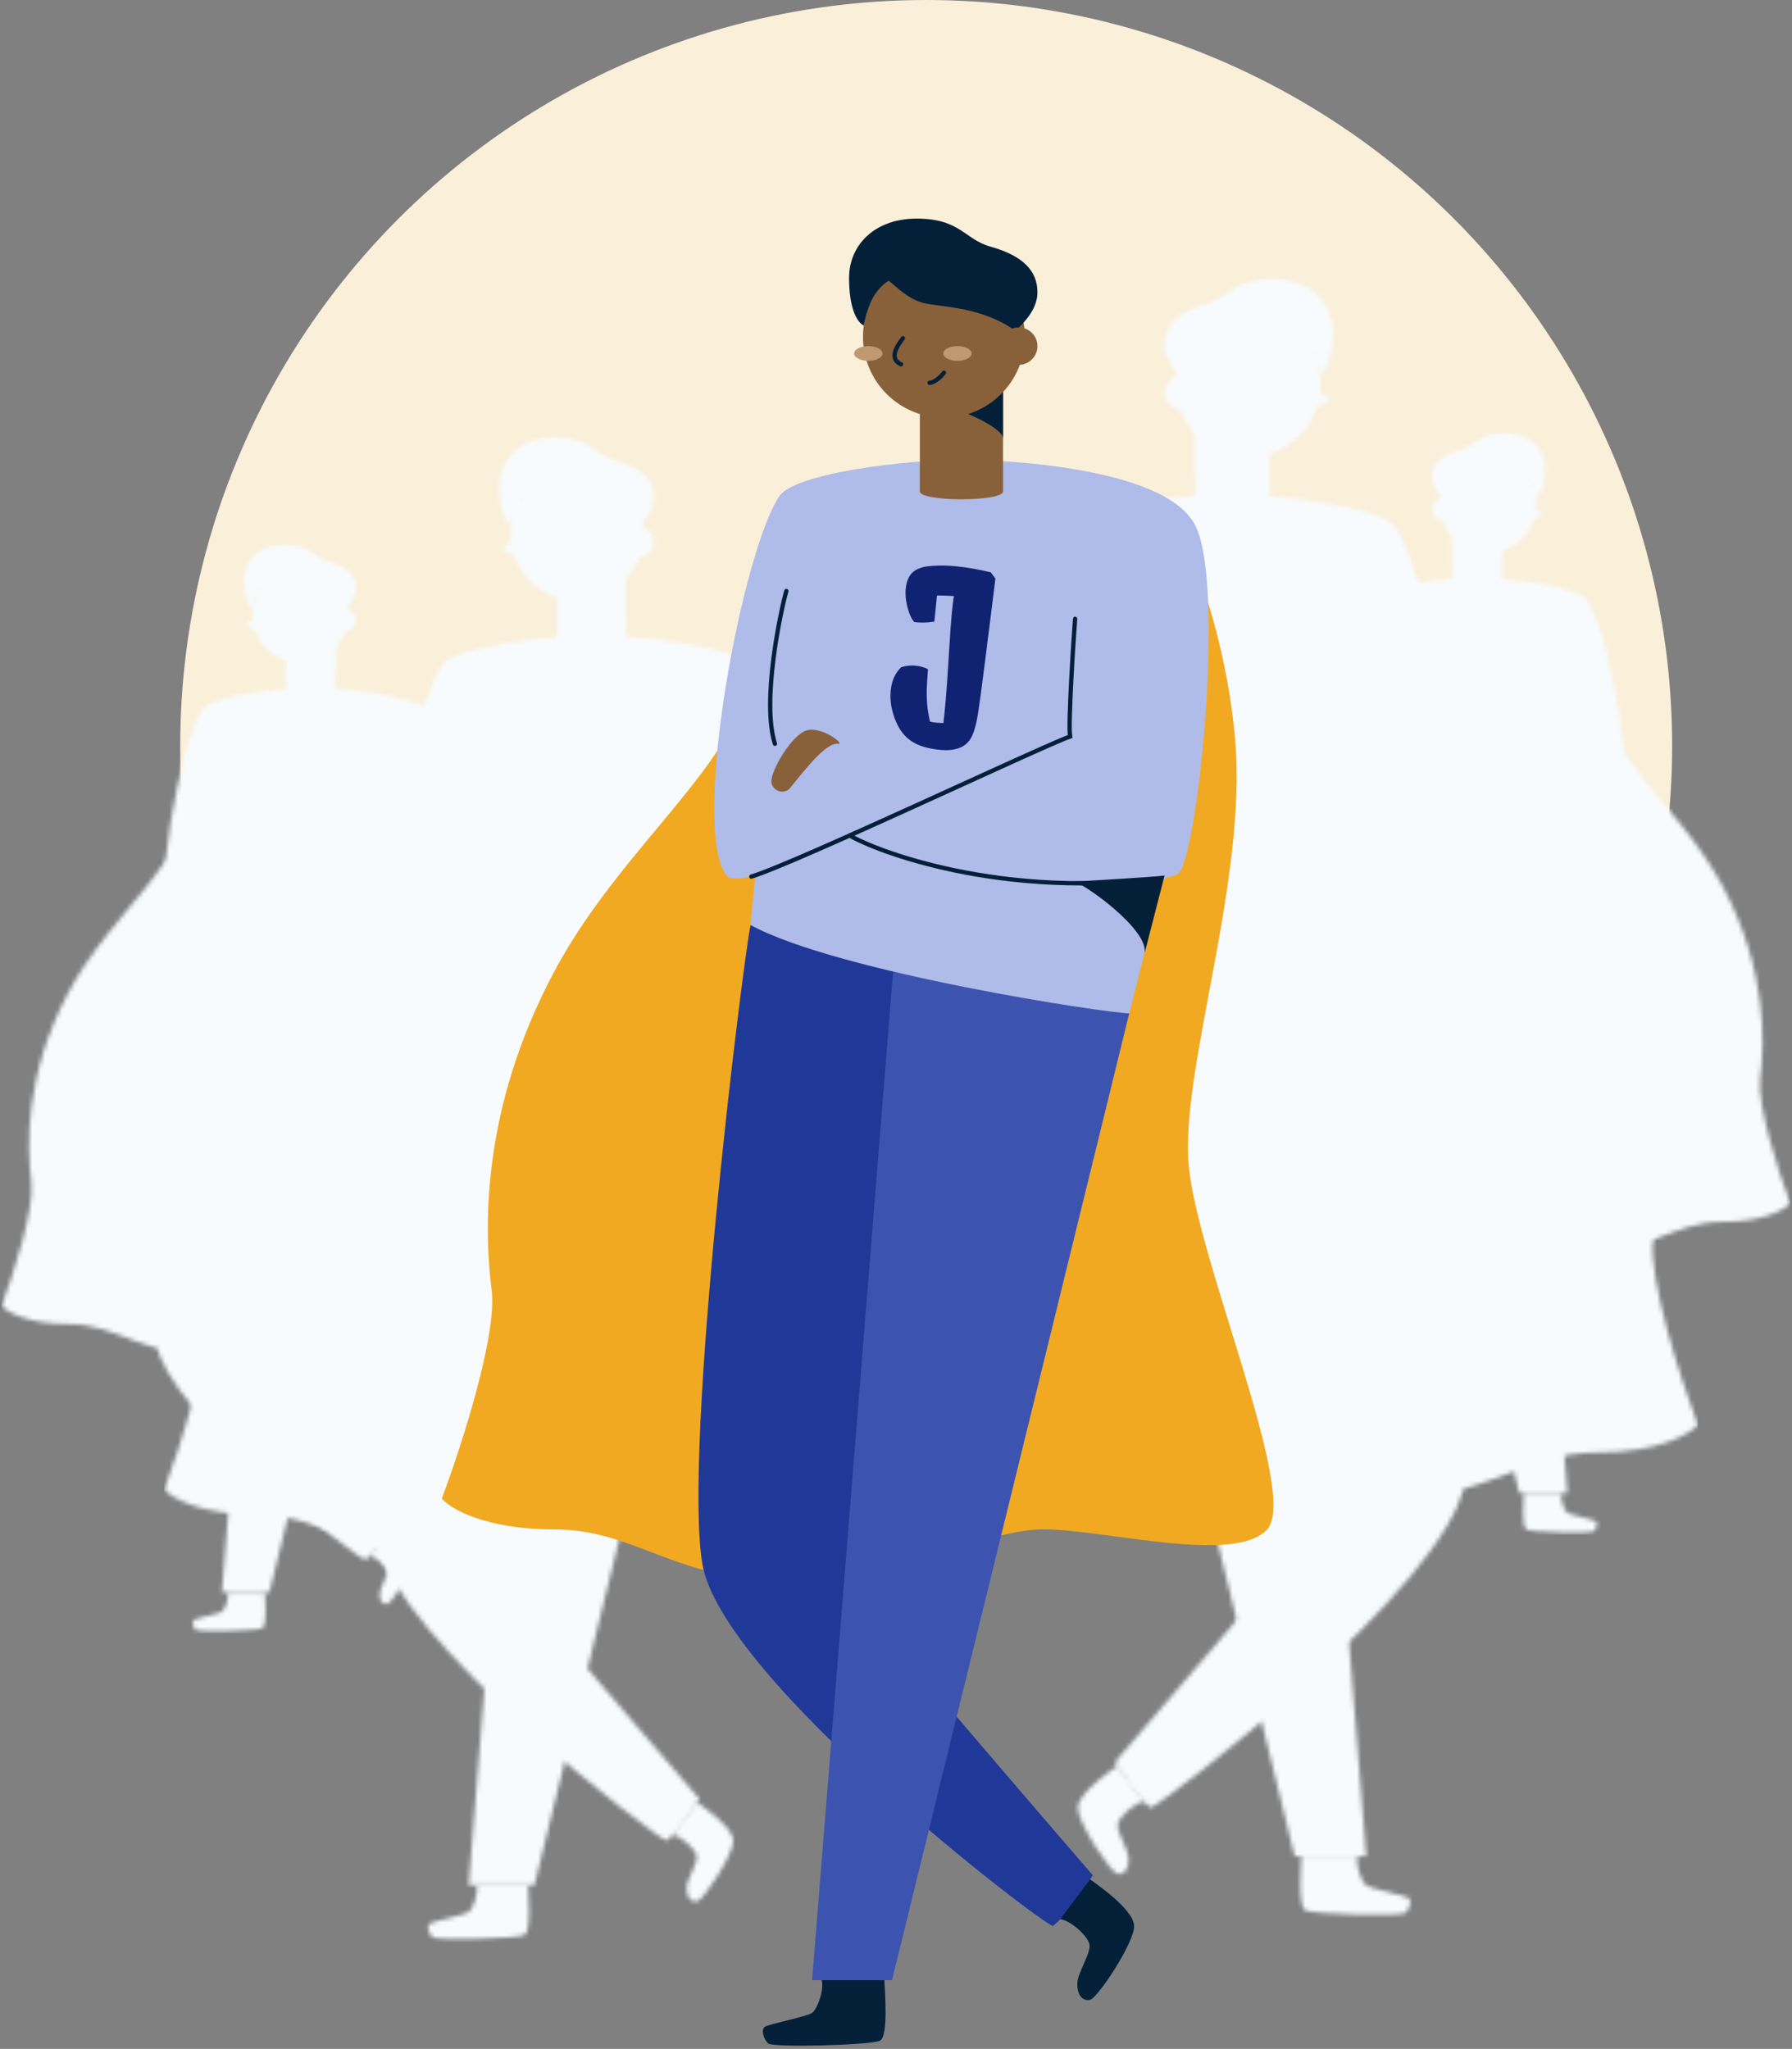 <svg width="418" height="478" viewBox="0 0 418 478" fill="none" xmlns="http://www.w3.org/2000/svg">
<rect x="0" y="0" width="418" height="478" fill="#808080" stroke="none"/>
<circle r="174" transform="matrix(-1 0 0 1 216.041 174)" fill="#FAEFD9"/>
<mask id="mask0" mask-type="alpha" maskUnits="userSpaceOnUse" x="38" y="102" width="160" height="351">
<g clip-path="url(#clip0)">
<path d="M190.427 201.821C188.513 180.002 180.741 162.151 177.095 155.952H105.322C102.815 158.225 94.984 166.799 97.445 182.915C100.522 203.06 74.2 219.486 59.843 246.45C45.485 273.413 46.511 296.657 47.878 307.504C48.972 316.182 41.953 337.774 38.307 347.484C40.016 349.447 46.716 353.373 59.843 353.373C76.251 353.373 83.772 364.22 107.017 362.981C130.262 361.741 142.227 353.373 153.849 353.373C165.472 353.373 190.427 360.191 196.58 353.373C202.734 346.555 183.248 301.926 181.539 283.64C179.83 265.355 192.82 229.094 190.427 201.821Z" fill="#F2A922"/>
<path d="M97.52 237.482C95.95 244.968 84.545 337.815 88.274 359.979C92.004 382.143 152.807 428.622 155.469 429.435C158.572 427.159 163.139 419.699 163.139 419.699C163.139 419.699 118.555 368.078 117.724 366.007C116.892 363.935 127.472 244.347 127.472 244.347L97.52 237.482Z" fill="#203999"/>
<path d="M170.132 254.4L124.643 439.828H109.316L124.848 246.388L170.132 254.4Z" fill="#3C54AF"/>
<path d="M137.821 148.231C144.101 148.231 176.858 149.292 182.777 160.814C188.697 172.336 183.119 225.594 179.439 227.659C177.453 228.769 176.913 227.69 176.336 229.947C175.759 232.205 170.131 254.4 170.131 254.4C166.557 254.499 114.447 246.654 97.532 237.482C97.631 234.933 98.45 228.304 98.45 227.796C96.204 228.713 93.486 228.906 92.735 227.796C86.139 217.805 95.981 165.719 103.036 155.239C106.045 150.743 127.744 148.262 137.821 148.231Z" fill="#AFBBE8"/>
<path d="M159.391 229.129C160.929 229.129 174.177 238.431 173.042 243.001C173.973 239.33 176.901 227.988 176.901 227.988C175.642 228.186 160.489 229.129 159.391 229.129Z" fill="#042039"/>
<path d="M145.932 154.309C145.932 156.331 129.979 156.331 129.979 154.309V133.844H145.932V154.309Z" fill="#88613A"/>
<path d="M136.773 138.688C138.014 138.688 145.932 142.185 145.932 144.132V133.844C143.959 133.844 136.773 138.688 136.773 138.688Z" fill="#042039"/>
<path d="M134.595 140.182C143.166 140.182 150.114 133.238 150.114 124.672C150.114 116.107 143.166 109.163 134.595 109.163C126.024 109.163 119.076 116.107 119.076 124.672C119.076 133.238 126.024 140.182 134.595 140.182Z" fill="#88613A"/>
<path d="M129.346 102C121.378 102 116.408 106.998 116.408 113.404C116.408 118.731 117.705 121.745 119.225 122.508C120.187 117.336 122.278 114.942 124.009 113.913C125.35 114.942 127.658 117.435 130.736 118.204C133.813 118.973 141.824 118.824 148.296 123.525C150.406 121.603 152.522 119.103 152.522 116.158C152.522 113.212 151.219 109.516 143.549 107.383C138.492 105.975 137.791 102 129.346 102Z" fill="#042039"/>
<path d="M120.095 129.28C121.596 129.28 122.813 128.647 122.813 127.866C122.813 127.085 121.596 126.452 120.095 126.452C118.594 126.452 117.377 127.085 117.377 127.866C117.377 128.647 118.594 129.28 120.095 129.28Z" fill="#BF9972"/>
<path d="M137.189 129.28C138.69 129.28 139.906 128.647 139.906 127.866C139.906 127.085 138.69 126.452 137.189 126.452C135.688 126.452 134.471 127.085 134.471 127.866C134.471 128.647 135.688 129.28 137.189 129.28Z" fill="#BF9972"/>
<path d="M126.733 124.945C126.224 125.671 123.631 128.716 126.367 129.944" stroke="#042039" stroke-miterlimit="10" stroke-linecap="round"/>
<path d="M131.846 133.491C132.659 133.491 133.924 132.474 134.588 131.562" stroke="#042039" stroke-miterlimit="10" stroke-linecap="round"/>
<path d="M148.942 130.043C150.923 130.043 152.529 128.438 152.529 126.458C152.529 124.479 150.923 122.874 148.942 122.874C146.961 122.874 145.355 124.479 145.355 126.458C145.355 128.438 146.961 130.043 148.942 130.043Z" fill="#88613A"/>
<path d="M159.75 178.749C159.471 182.172 158.379 199.089 158.788 201.315C153.582 203.126 105.89 225.724 97.668 228.186" stroke="#042039" stroke-miterlimit="10" stroke-linecap="round"/>
<path d="M104.384 173.409C103.292 177.242 99.593 194.637 102.193 202.717" stroke="#042039" stroke-miterlimit="10" stroke-linecap="round"/>
<path d="M116.551 220.286C119.033 222.028 142.829 232.552 175.716 228.583" stroke="#042039" stroke-miterlimit="10" stroke-linecap="round"/>
<path d="M114.279 202.717C115.874 202.971 110.674 198.823 107.727 200.367C104.78 201.911 100.808 208.9 101.621 210.525C101.731 210.819 101.905 211.084 102.13 211.302C102.356 211.519 102.628 211.684 102.926 211.782C103.223 211.881 103.539 211.912 103.851 211.872C104.162 211.833 104.46 211.724 104.724 211.554C105.524 211.033 111.481 202.271 114.279 202.717Z" fill="#88613A"/>
<path d="M162.611 420.492C163.461 421.112 171 426.21 171.062 429.422C171.124 432.635 164.057 443.282 162.611 443.586C161.165 443.89 160.166 442.687 160.166 440.535C160.166 438.383 162.859 434.613 162.499 432.938C162.139 431.264 158.658 428.201 156.871 428.145" fill="#042039"/>
<path d="M123.189 439.828C123.189 441.304 124.046 450.569 122.327 451.431C120.608 452.293 101.72 452.801 100.863 451.946C100.007 451.09 99.486 449.285 100.243 448.771C101 448.256 108.31 446.792 109.296 446.11C110.283 445.428 111.66 441.769 111.158 439.828" fill="#042039"/>
<path d="M123.731 182.44H130.939V169.595L144.945 190.592H137.737V203.436L123.731 182.44Z" fill="#127776"/>
</g>
</mask>
<g mask="url(#mask0)">
<rect width="159.471" height="351" transform="matrix(-1 0 0 1 197.777 102)" fill="#F8FBFD"/>
</g>
<mask id="mask1" mask-type="alpha" maskUnits="userSpaceOnUse" x="0" y="127" width="116" height="254">
<g clip-path="url(#clip1)">
<path d="M110.458 199.235C109.073 183.446 103.449 170.528 100.811 166.042H48.872C47.058 167.687 41.391 173.892 43.172 185.554C45.399 200.132 26.351 212.019 15.961 231.531C5.572 251.043 6.314 267.863 7.303 275.713C8.095 281.993 3.016 297.617 0.377 304.644C1.614 306.065 6.462 308.905 15.961 308.905C27.835 308.905 33.278 316.755 50.099 315.858C66.92 314.961 75.578 308.905 83.989 308.905C92.4 308.905 110.458 313.84 114.911 308.905C119.364 303.971 105.263 271.676 104.027 258.444C102.79 245.211 112.19 218.971 110.458 199.235Z" fill="#F2A922"/>
<path d="M43.226 225.042C42.09 230.458 33.837 297.647 36.535 313.686C39.234 329.725 83.234 363.359 85.16 363.947C87.406 362.3 90.71 356.902 90.71 356.902C90.71 356.902 58.448 319.547 57.846 318.048C57.244 316.549 64.9 230.009 64.9 230.009L43.226 225.042Z" fill="#203999"/>
<path d="M95.771 237.283L62.853 371.468H51.762L63.001 231.485L95.771 237.283Z" fill="#3C54AF"/>
<path d="M72.391 160.455C76.935 160.455 100.639 161.222 104.923 169.56C109.207 177.899 105.17 216.438 102.507 217.933C101.071 218.736 100.68 217.955 100.262 219.589C99.845 221.222 95.772 237.283 95.772 237.283C93.186 237.355 55.476 231.678 43.236 225.041C43.307 223.197 43.9 218.399 43.9 218.031C42.275 218.696 40.308 218.835 39.765 218.031C34.991 210.802 42.113 173.11 47.218 165.526C49.396 162.273 65.099 160.478 72.391 160.455Z" fill="#AFBBE8"/>
<path d="M87.998 218.997C89.112 218.997 98.698 225.728 97.877 229.035C98.55 226.379 100.67 218.171 100.67 218.171C99.758 218.315 88.793 218.997 87.998 218.997Z" fill="#042039"/>
<path d="M78.259 164.853C78.259 166.316 66.715 166.316 66.715 164.853V150.044H78.259V164.853Z" fill="#88613A"/>
<path d="M71.631 153.549C72.529 153.549 78.258 156.08 78.258 157.489V150.044C76.831 150.044 71.631 153.549 71.631 153.549Z" fill="#042039"/>
<path d="M70.056 154.63C76.259 154.63 81.287 149.605 81.287 143.407C81.287 137.208 76.259 132.183 70.056 132.183C63.854 132.183 58.826 137.208 58.826 143.407C58.826 149.605 63.854 154.63 70.056 154.63Z" fill="#88613A"/>
<path d="M66.257 127C60.491 127 56.895 130.617 56.895 135.253C56.895 139.108 57.833 141.289 58.933 141.841C59.629 138.098 61.142 136.366 62.395 135.621C63.365 136.366 65.035 138.17 67.263 138.726C69.49 139.283 75.287 139.175 79.97 142.577C81.497 141.185 83.028 139.377 83.028 137.245C83.028 135.114 82.085 132.439 76.535 130.895C72.876 129.877 72.368 127 66.257 127Z" fill="#042039"/>
<path d="M59.562 146.741C60.649 146.741 61.529 146.283 61.529 145.718C61.529 145.153 60.649 144.695 59.562 144.695C58.476 144.695 57.596 145.153 57.596 145.718C57.596 146.283 58.476 146.741 59.562 146.741Z" fill="#BF9972"/>
<path d="M71.932 146.741C73.018 146.741 73.898 146.283 73.898 145.718C73.898 145.153 73.018 144.695 71.932 144.695C70.845 144.695 69.965 145.153 69.965 145.718C69.965 146.283 70.845 146.741 71.932 146.741Z" fill="#BF9972"/>
<path d="M64.365 143.604C63.997 144.129 62.12 146.332 64.1 147.221" stroke="#042039" stroke-miterlimit="10" stroke-linecap="round"/>
<path d="M68.066 149.788C68.655 149.788 69.571 149.052 70.051 148.393" stroke="#042039" stroke-miterlimit="10" stroke-linecap="round"/>
<path d="M80.437 147.293C81.871 147.293 83.033 146.132 83.033 144.699C83.033 143.267 81.871 142.105 80.437 142.105C79.004 142.105 77.842 143.267 77.842 144.699C77.842 146.132 79.004 147.293 80.437 147.293Z" fill="#88613A"/>
<path d="M88.259 182.539C88.057 185.016 87.267 197.258 87.563 198.87C83.796 200.18 49.284 216.533 43.334 218.314" stroke="#042039" stroke-miterlimit="10" stroke-linecap="round"/>
<path d="M48.191 178.675C47.401 181.449 44.725 194.036 46.606 199.884" stroke="#042039" stroke-miterlimit="10" stroke-linecap="round"/>
<path d="M56.998 212.597C58.794 213.858 76.014 221.474 99.813 218.602" stroke="#042039" stroke-miterlimit="10" stroke-linecap="round"/>
<path d="M55.353 199.884C56.507 200.068 52.744 197.066 50.611 198.183C48.479 199.3 45.605 204.358 46.193 205.534C46.272 205.746 46.398 205.938 46.562 206.096C46.725 206.253 46.922 206.372 47.137 206.444C47.352 206.515 47.581 206.538 47.806 206.509C48.032 206.48 48.247 206.402 48.438 206.279C49.017 205.902 53.328 199.561 55.353 199.884Z" fill="#88613A"/>
<path d="M90.329 357.476C90.945 357.924 96.4 361.613 96.445 363.938C96.49 366.262 91.376 373.968 90.329 374.188C89.283 374.407 88.56 373.537 88.56 371.98C88.56 370.422 90.509 367.694 90.249 366.482C89.988 365.271 87.469 363.054 86.176 363.013" fill="#042039"/>
<path d="M61.802 371.468C61.802 372.536 62.421 379.241 61.177 379.865C59.934 380.488 46.265 380.856 45.645 380.237C45.026 379.618 44.649 378.312 45.197 377.939C45.744 377.567 51.034 376.508 51.748 376.014C52.462 375.521 53.459 372.873 53.095 371.468" fill="#042039"/>
<path d="M62.193 185.21H67.409V175.915L77.545 191.109H72.328V200.404L62.193 185.21Z" fill="#127776"/>
</g>
</mask>
<g mask="url(#mask1)">
<rect width="115.4" height="254" transform="matrix(-1 0 0 1 115.777 127)" fill="#F8FBFD"/>
</g>
<mask id="mask2" mask-type="alpha" maskUnits="userSpaceOnUse" x="222" y="65" width="175" height="383">
<g clip-path="url(#clip2)">
<path d="M230.313 173.751C232.398 149.98 240.865 130.532 244.837 123.779H323.031C325.762 126.255 334.293 135.596 331.612 153.154C328.26 175.101 356.937 192.997 372.578 222.372C388.22 251.747 387.103 277.071 385.613 288.888C384.421 298.342 392.069 321.865 396.041 332.445C394.179 334.583 386.879 338.86 372.578 338.86C354.702 338.86 346.509 350.678 321.184 349.327C295.859 347.977 282.825 338.86 270.162 338.86C257.5 338.86 230.313 346.288 223.609 338.86C216.905 331.432 238.134 282.811 239.996 262.89C241.858 242.968 227.706 203.464 230.313 173.751Z" fill="#F2A922"/>
<path d="M331.532 212.602C333.242 220.757 345.667 321.91 341.604 346.057C337.542 370.203 271.299 420.841 268.399 421.726C265.018 419.246 260.043 411.118 260.043 411.118C260.043 411.118 308.615 354.88 309.521 352.624C310.427 350.367 298.9 220.081 298.9 220.081L331.532 212.602Z" fill="#203999"/>
<path d="M252.425 231.033L301.984 433.049H318.682L301.761 222.304L252.425 231.033Z" fill="#3C54AF"/>
<path d="M287.624 115.367C280.783 115.367 245.096 116.522 238.647 129.075C232.198 141.628 238.275 199.65 242.284 201.9C244.447 203.11 245.035 201.934 245.664 204.393C246.293 206.852 252.424 231.033 252.424 231.033C256.318 231.141 313.09 222.594 331.518 212.602C331.41 209.825 330.518 202.603 330.518 202.049C332.965 203.049 335.926 203.258 336.744 202.049C343.93 191.165 333.208 134.42 325.522 123.002C322.243 118.103 298.603 115.401 287.624 115.367Z" fill="#AFBBE8"/>
<path d="M264.127 203.501C262.45 203.501 248.017 213.636 249.255 218.615C248.241 214.615 245.05 202.258 245.05 202.258C246.422 202.474 262.93 203.501 264.127 203.501Z" fill="#042039"/>
<path d="M278.79 121.988C278.79 124.191 296.17 124.191 296.17 121.988V99.693H278.79V121.988Z" fill="#88613A"/>
<path d="M288.768 104.969C287.416 104.969 278.79 108.78 278.79 110.901V99.693C280.939 99.693 288.768 104.969 288.768 104.969Z" fill="#042039"/>
<path d="M291.14 106.598C281.802 106.598 274.232 99.032 274.232 89.7C274.232 80.368 281.802 72.803 291.14 72.803C300.477 72.803 308.047 80.368 308.047 89.7C308.047 99.032 300.477 106.598 291.14 106.598Z" fill="#88613A"/>
<path d="M296.858 65C305.538 65 310.953 70.445 310.953 77.425C310.953 83.228 309.54 86.512 307.884 87.343C306.836 81.708 304.558 79.1 302.672 77.979C301.212 79.1 298.697 81.816 295.344 82.654C291.991 83.492 283.263 83.329 276.213 88.451C273.914 86.356 271.609 83.633 271.609 80.424C271.609 77.215 273.029 73.189 281.384 70.864C286.894 69.331 287.658 65 296.858 65Z" fill="#042039"/>
<path d="M306.937 94.721C305.302 94.721 303.977 94.031 303.977 93.18C303.977 92.329 305.302 91.64 306.937 91.64C308.573 91.64 309.898 92.329 309.898 93.18C309.898 94.031 308.573 94.721 306.937 94.721Z" fill="#BF9972"/>
<path d="M288.314 94.721C286.679 94.721 285.353 94.031 285.353 93.18C285.353 92.329 286.679 91.64 288.314 91.64C289.95 91.64 291.275 92.329 291.275 93.18C291.275 94.031 289.95 94.721 288.314 94.721Z" fill="#BF9972"/>
<path d="M299.706 89.998C300.26 90.788 303.086 94.106 300.104 95.444" stroke="#042039" stroke-miterlimit="10" stroke-linecap="round"/>
<path d="M294.135 99.308C293.249 99.308 291.87 98.2 291.147 97.207" stroke="#042039" stroke-miterlimit="10" stroke-linecap="round"/>
<path d="M275.511 95.551C273.353 95.551 271.603 93.803 271.603 91.646C271.603 89.49 273.353 87.741 275.511 87.741C277.669 87.741 279.418 89.49 279.418 91.646C279.418 93.803 277.669 95.551 275.511 95.551Z" fill="#88613A"/>
<path d="M263.734 148.614C264.038 152.344 265.228 170.774 264.781 173.2C270.453 175.173 322.412 199.792 331.369 202.474" stroke="#042039" stroke-miterlimit="10" stroke-linecap="round"/>
<path d="M324.054 142.797C325.244 146.973 329.273 165.924 326.44 174.727" stroke="#042039" stroke-miterlimit="10" stroke-linecap="round"/>
<path d="M310.799 193.867C308.095 195.766 282.17 207.231 246.341 202.907" stroke="#042039" stroke-miterlimit="10" stroke-linecap="round"/>
<path d="M313.272 174.727C311.535 175.004 317.2 170.484 320.411 172.166C323.622 173.849 327.948 181.463 327.063 183.233C326.943 183.553 326.754 183.842 326.508 184.079C326.262 184.316 325.966 184.495 325.641 184.603C325.317 184.711 324.973 184.744 324.634 184.701C324.295 184.658 323.97 184.54 323.683 184.354C322.81 183.787 316.321 174.24 313.272 174.727Z" fill="#88613A"/>
<path d="M260.618 411.983C259.692 412.659 251.478 418.213 251.411 421.712C251.343 425.212 259.043 436.812 260.618 437.143C262.193 437.474 263.281 436.164 263.281 433.819C263.281 431.475 260.348 427.367 260.74 425.543C261.132 423.719 264.924 420.381 266.871 420.32" fill="#042039"/>
<path d="M303.565 433.049C303.565 434.657 302.632 444.75 304.505 445.69C306.377 446.629 326.955 447.183 327.888 446.25C328.821 445.318 329.389 443.352 328.564 442.791C327.739 442.23 319.776 440.636 318.701 439.893C317.626 439.15 316.125 435.164 316.673 433.049" fill="#042039"/>
<path d="M302.976 152.636H295.122V138.642L279.863 161.517H287.717V175.51L302.976 152.636Z" fill="#127776"/>
</g>
</mask>
<g mask="url(#mask2)">
<rect x="222.305" y="65" width="173.736" height="382.399" fill="#F8FBFD"/>
</g>
<mask id="mask3" mask-type="alpha" maskUnits="userSpaceOnUse" x="300" y="101" width="118" height="257">
<g clip-path="url(#clip3)">
<path d="M306.214 174.088C307.616 158.113 313.306 145.042 315.975 140.503H368.528C370.363 142.168 376.097 148.446 374.295 160.246C372.042 174.996 391.315 187.023 401.827 206.765C412.339 226.507 411.588 243.527 410.587 251.469C409.786 257.823 414.926 273.632 417.595 280.742C416.344 282.179 411.438 285.054 401.827 285.054C389.813 285.054 384.306 292.996 367.286 292.088C350.266 291.181 341.506 285.054 332.996 285.054C324.486 285.054 306.214 290.046 301.709 285.054C297.203 280.061 311.47 247.384 312.722 233.996C313.973 220.607 304.462 194.057 306.214 174.088Z" fill="#F2A922"/>
<path d="M374.24 200.199C375.389 205.68 383.74 273.662 381.009 289.89C378.279 306.119 333.759 340.151 331.81 340.746C329.538 339.079 326.194 333.617 326.194 333.617C326.194 333.617 358.838 295.82 359.447 294.304C360.055 292.787 352.309 205.226 352.309 205.226L374.24 200.199Z" fill="#203999"/>
<path d="M321.074 212.586L354.382 348.356H365.604L354.232 206.72L321.074 212.586Z" fill="#3C54AF"/>
<path d="M344.73 134.851C340.133 134.851 316.148 135.627 311.814 144.064C307.48 152.5 311.564 191.495 314.258 193.007C315.712 193.82 316.107 193.03 316.53 194.683C316.952 196.335 321.073 212.586 321.073 212.586C323.69 212.659 361.845 206.915 374.23 200.199C374.157 198.333 373.558 193.479 373.558 193.107C375.202 193.779 377.192 193.92 377.742 193.107C382.572 185.792 375.366 147.655 370.2 139.982C367.997 136.69 352.109 134.873 344.73 134.851Z" fill="#AFBBE8"/>
<path d="M328.938 194.083C327.811 194.083 318.111 200.894 318.942 204.24C318.261 201.552 316.116 193.248 316.116 193.248C317.039 193.393 328.133 194.083 328.938 194.083Z" fill="#042039"/>
<path d="M338.792 139.301C338.792 140.781 350.473 140.781 350.473 139.301V124.316H338.792V139.301Z" fill="#88613A"/>
<path d="M345.498 127.863C344.589 127.863 338.792 130.424 338.792 131.849V124.316C340.237 124.316 345.498 127.863 345.498 127.863Z" fill="#042039"/>
<path d="M347.092 128.957C340.817 128.957 335.729 123.873 335.729 117.601C335.729 111.329 340.817 106.245 347.092 106.245C353.368 106.245 358.455 111.329 358.455 117.601C358.455 123.873 353.368 128.957 347.092 128.957Z" fill="#88613A"/>
<path d="M350.937 101C356.771 101 360.41 104.66 360.41 109.35C360.41 113.251 359.461 115.457 358.347 116.016C357.643 112.229 356.112 110.476 354.845 109.723C353.863 110.476 352.173 112.302 349.92 112.865C347.666 113.428 341.801 113.319 337.062 116.761C335.517 115.353 333.968 113.523 333.968 111.366C333.968 109.209 334.922 106.503 340.538 104.941C344.24 103.911 344.754 101 350.937 101Z" fill="#042039"/>
<path d="M357.711 120.974C356.612 120.974 355.721 120.511 355.721 119.939C355.721 119.367 356.612 118.904 357.711 118.904C358.81 118.904 359.701 119.367 359.701 119.939C359.701 120.511 358.81 120.974 357.711 120.974Z" fill="#BF9972"/>
<path d="M345.194 120.974C344.095 120.974 343.204 120.511 343.204 119.939C343.204 119.367 344.095 118.904 345.194 118.904C346.293 118.904 347.184 119.367 347.184 119.939C347.184 120.511 346.293 120.974 345.194 120.974Z" fill="#BF9972"/>
<path d="M352.85 117.8C353.222 118.332 355.121 120.561 353.118 121.46" stroke="#042039" stroke-miterlimit="10" stroke-linecap="round"/>
<path d="M349.105 124.057C348.51 124.057 347.583 123.312 347.097 122.645" stroke="#042039" stroke-miterlimit="10" stroke-linecap="round"/>
<path d="M336.589 121.533C335.138 121.533 333.963 120.358 333.963 118.908C333.963 117.459 335.138 116.284 336.589 116.284C338.039 116.284 339.215 117.459 339.215 118.908C339.215 120.358 338.039 121.533 336.589 121.533Z" fill="#88613A"/>
<path d="M328.675 157.195C328.879 159.701 329.679 172.088 329.379 173.718C333.191 175.044 368.111 191.59 374.131 193.393" stroke="#042039" stroke-miterlimit="10" stroke-linecap="round"/>
<path d="M369.214 153.286C370.013 156.092 372.721 168.828 370.817 174.745" stroke="#042039" stroke-miterlimit="10" stroke-linecap="round"/>
<path d="M360.305 187.608C358.487 188.884 341.064 196.589 316.984 193.683" stroke="#042039" stroke-miterlimit="10" stroke-linecap="round"/>
<path d="M361.969 174.744C360.802 174.93 364.609 171.893 366.767 173.023C368.925 174.154 371.833 179.271 371.238 180.461C371.158 180.676 371.03 180.87 370.865 181.03C370.7 181.189 370.501 181.309 370.283 181.382C370.065 181.454 369.833 181.477 369.605 181.448C369.377 181.419 369.159 181.339 368.966 181.215C368.38 180.833 364.018 174.417 361.969 174.744Z" fill="#88613A"/>
<path d="M326.581 334.198C325.958 334.652 320.438 338.384 320.393 340.736C320.347 343.088 325.522 350.885 326.581 351.107C327.639 351.33 328.371 350.449 328.371 348.873C328.371 347.298 326.399 344.537 326.662 343.311C326.926 342.085 329.475 339.842 330.783 339.801" fill="#042039"/>
<path d="M355.445 348.356C355.445 349.437 354.818 356.22 356.076 356.851C357.335 357.483 371.164 357.855 371.791 357.228C372.418 356.602 372.8 355.28 372.246 354.904C371.691 354.527 366.339 353.455 365.617 352.956C364.895 352.456 363.886 349.777 364.254 348.356" fill="#042039"/>
<path d="M355.049 159.898H349.771V150.493L339.516 165.867H344.794V175.271L355.049 159.898Z" fill="#127776"/>
</g>
</mask>
<g mask="url(#mask3)">
<rect x="300.832" y="101" width="116.763" height="257" fill="#F8FBFD"/>
</g>
<g clip-path="url(#clip4)">
<path d="M288.099 172.435C285.77 145.892 276.316 124.175 271.881 116.634H184.566C181.517 119.399 171.99 129.83 174.985 149.436C178.727 173.943 146.706 193.925 129.24 226.727C111.774 259.528 113.022 287.805 114.685 301.001C116.016 311.558 107.477 337.824 103.041 349.638C105.12 352.026 113.271 356.802 129.24 356.802C149.201 356.802 158.35 369.998 186.629 368.489C214.907 366.981 229.462 356.802 243.601 356.802C257.741 356.802 288.099 365.096 295.585 356.802C303.07 348.507 279.366 294.215 277.287 271.97C275.207 249.725 291.01 205.613 288.099 172.435Z" fill="#F2A922"/>
<path d="M175.076 215.817C173.166 224.923 159.291 337.874 163.828 364.837C168.365 391.8 242.334 448.344 245.572 449.332C249.347 446.563 254.902 437.488 254.902 437.488C254.902 437.488 200.665 374.69 199.654 372.17C198.642 369.651 211.513 224.169 211.513 224.169L175.076 215.817Z" fill="#203999"/>
<path d="M263.41 236.398L208.071 461.976H189.426L208.32 226.651L263.41 236.398Z" fill="#3C54AF"/>
<path d="M224.104 107.242C231.743 107.242 271.592 108.532 278.794 122.549C285.995 136.566 279.209 201.355 274.733 203.867C272.317 205.218 271.66 203.905 270.958 206.651C270.256 209.397 263.41 236.398 263.41 236.398C259.062 236.519 195.668 226.975 175.091 215.817C175.211 212.717 176.208 204.652 176.208 204.033C173.475 205.15 170.169 205.384 169.255 204.033C161.231 191.88 173.203 128.516 181.786 115.767C185.447 110.297 211.845 107.279 224.104 107.242Z" fill="#AFBBE8"/>
<path d="M250.344 205.656C252.216 205.656 268.332 216.972 266.951 222.532C268.083 218.066 271.646 204.268 271.646 204.268C270.114 204.509 251.68 205.656 250.344 205.656Z" fill="#042039"/>
<path d="M233.97 114.635C233.97 117.094 214.562 117.094 214.562 114.635V89.739H233.97V114.635Z" fill="#88613A"/>
<path d="M222.828 95.631C224.338 95.631 233.97 99.886 233.97 102.255V89.739C231.569 89.739 222.828 95.631 222.828 95.631Z" fill="#042039"/>
<path d="M220.178 97.449C230.605 97.449 239.057 89.002 239.057 78.581C239.057 68.161 230.605 59.713 220.178 59.713C209.751 59.713 201.299 68.161 201.299 78.581C201.299 89.002 209.751 97.449 220.178 97.449Z" fill="#88613A"/>
<path d="M213.792 51C204.099 51 198.053 57.081 198.053 64.874C198.053 71.354 199.63 75.021 201.48 75.949C202.65 69.657 205.194 66.745 207.3 65.492C208.93 66.745 211.738 69.777 215.483 70.713C219.227 71.648 228.972 71.467 236.845 77.186C239.412 74.847 241.986 71.807 241.986 68.223C241.986 64.64 240.401 60.144 231.07 57.548C224.918 55.836 224.065 51 213.792 51Z" fill="#042039"/>
<path d="M202.537 84.187C204.363 84.187 205.843 83.417 205.843 82.467C205.843 81.517 204.363 80.747 202.537 80.747C200.711 80.747 199.23 81.517 199.23 82.467C199.23 83.417 200.711 84.187 202.537 84.187Z" fill="#BF9972"/>
<path d="M223.334 84.187C225.16 84.187 226.64 83.417 226.64 82.467C226.64 81.517 225.16 80.747 223.334 80.747C221.508 80.747 220.027 81.517 220.027 82.467C220.027 83.417 221.508 84.187 223.334 84.187Z" fill="#BF9972"/>
<path d="M210.615 78.914C209.996 79.796 206.841 83.5 210.17 84.994" stroke="#042039" stroke-miterlimit="10" stroke-linecap="round"/>
<path d="M216.834 89.309C217.823 89.309 219.363 88.072 220.17 86.963" stroke="#042039" stroke-miterlimit="10" stroke-linecap="round"/>
<path d="M237.631 85.115C240.04 85.115 241.994 83.162 241.994 80.754C241.994 78.346 240.04 76.394 237.631 76.394C235.221 76.394 233.268 78.346 233.268 80.754C233.268 83.162 235.221 85.115 237.631 85.115Z" fill="#88613A"/>
<path d="M250.782 144.367C250.442 148.531 249.114 169.112 249.612 171.82C243.279 174.023 185.26 201.514 175.258 204.509" stroke="#042039" stroke-miterlimit="10" stroke-linecap="round"/>
<path d="M183.424 137.871C182.095 142.533 177.596 163.695 180.759 173.525" stroke="#042039" stroke-miterlimit="10" stroke-linecap="round"/>
<path d="M198.227 194.897C201.246 197.017 230.195 209.82 270.203 204.992" stroke="#042039" stroke-miterlimit="10" stroke-linecap="round"/>
<path d="M195.464 173.525C197.404 173.834 191.078 168.787 187.492 170.666C183.907 172.544 179.075 181.047 180.064 183.023C180.198 183.381 180.409 183.703 180.684 183.968C180.959 184.233 181.289 184.433 181.651 184.553C182.013 184.673 182.398 184.711 182.776 184.663C183.155 184.615 183.518 184.482 183.839 184.275C184.812 183.642 192.059 172.982 195.464 173.525Z" fill="#88613A"/>
<path d="M254.262 438.454C255.296 439.208 264.468 445.409 264.543 449.317C264.618 453.225 256.021 466.178 254.262 466.548C252.503 466.918 251.288 465.454 251.288 462.836C251.288 460.219 254.564 455.632 254.126 453.595C253.688 451.558 249.453 447.831 247.279 447.763" fill="#042039"/>
<path d="M206.305 461.976C206.305 463.772 207.347 475.043 205.256 476.091C203.165 477.14 180.187 477.758 179.145 476.717C178.104 475.676 177.47 473.481 178.39 472.855C179.311 472.229 188.204 470.448 189.404 469.618C190.604 468.788 192.28 464.337 191.669 461.976" fill="#042039"/>
<path d="M207.757 161.207C207.964 158.888 208.77 157.053 210.174 155.703C210.613 155.523 211.123 155.4 211.702 155.335C212.283 155.256 212.888 155.244 213.518 155.3C214.626 155.399 215.606 155.676 216.456 156.132C216.419 156.553 216.399 156.865 216.395 157.069C216.28 158.534 216.205 159.791 216.172 160.84C216.14 161.875 216.173 163.032 216.27 164.311C216.382 165.593 216.602 166.934 216.93 168.337C217.267 168.455 217.727 168.54 218.312 168.592L219.123 168.642C219.259 168.64 219.454 168.65 219.709 168.673L220.044 168.724C220.191 167.583 220.345 166.122 220.504 164.339C220.812 160.889 221.106 156.745 221.387 151.905C221.584 148.518 221.779 145.738 221.973 143.564C222.148 141.607 222.327 140.104 222.512 139.054C220.903 138.969 219.586 138.924 218.559 138.92L217.946 145.023C217.028 145.16 216.221 145.234 215.525 145.245C214.845 145.258 214.1 145.22 213.293 145.134C212.944 144.81 212.588 144.224 212.226 143.373C211.881 142.509 211.612 141.543 211.42 140.474C211.23 139.391 211.177 138.378 211.261 137.436C211.378 136.131 211.714 135.066 212.272 134.239C212.844 133.413 213.634 132.848 214.643 132.544C215.176 132.329 215.777 132.185 216.448 132.114C217.136 132.029 217.986 131.973 219 131.947C220.091 131.913 221.295 131.955 222.614 132.072C224.007 132.197 225.447 132.391 226.934 132.655C228.437 132.906 229.831 133.199 231.115 133.532L232.186 134.987C231.554 140.204 231.069 144.106 230.733 146.691C230.577 147.758 230.344 149.607 230.034 152.238C229.519 156.312 229.081 159.692 228.721 162.377C228.362 165.048 228.062 166.971 227.821 168.148C227.581 169.31 227.304 170.293 226.991 171.098C226.691 171.918 226.274 172.619 225.739 173.199C225.054 173.927 224.171 174.433 223.089 174.716C222.021 175 220.836 175.084 219.532 174.968C217.33 174.772 215.488 174.344 214.006 173.686C212.524 173.028 211.291 172.034 210.308 170.704C209.338 169.39 208.587 167.643 208.057 165.463C207.729 164.06 207.629 162.642 207.757 161.207Z" fill="#102373"/>
</g>
<defs>
<clipPath id="clip0">
<rect width="159.471" height="351" fill="white" transform="translate(38.307 102)"/>
</clipPath>
<clipPath id="clip1">
<rect width="115.4" height="254" fill="white" transform="translate(0.377 127)"/>
</clipPath>
<clipPath id="clip2">
<rect width="173.736" height="382.399" fill="white" transform="matrix(-1 0 0 1 396.041 65)"/>
</clipPath>
<clipPath id="clip3">
<rect width="116.763" height="257" fill="white" transform="matrix(-1 0 0 1 417.596 101)"/>
</clipPath>
<clipPath id="clip4">
<rect width="194" height="427" fill="white" transform="translate(103.041 51)"/>
</clipPath>
</defs>
</svg>
